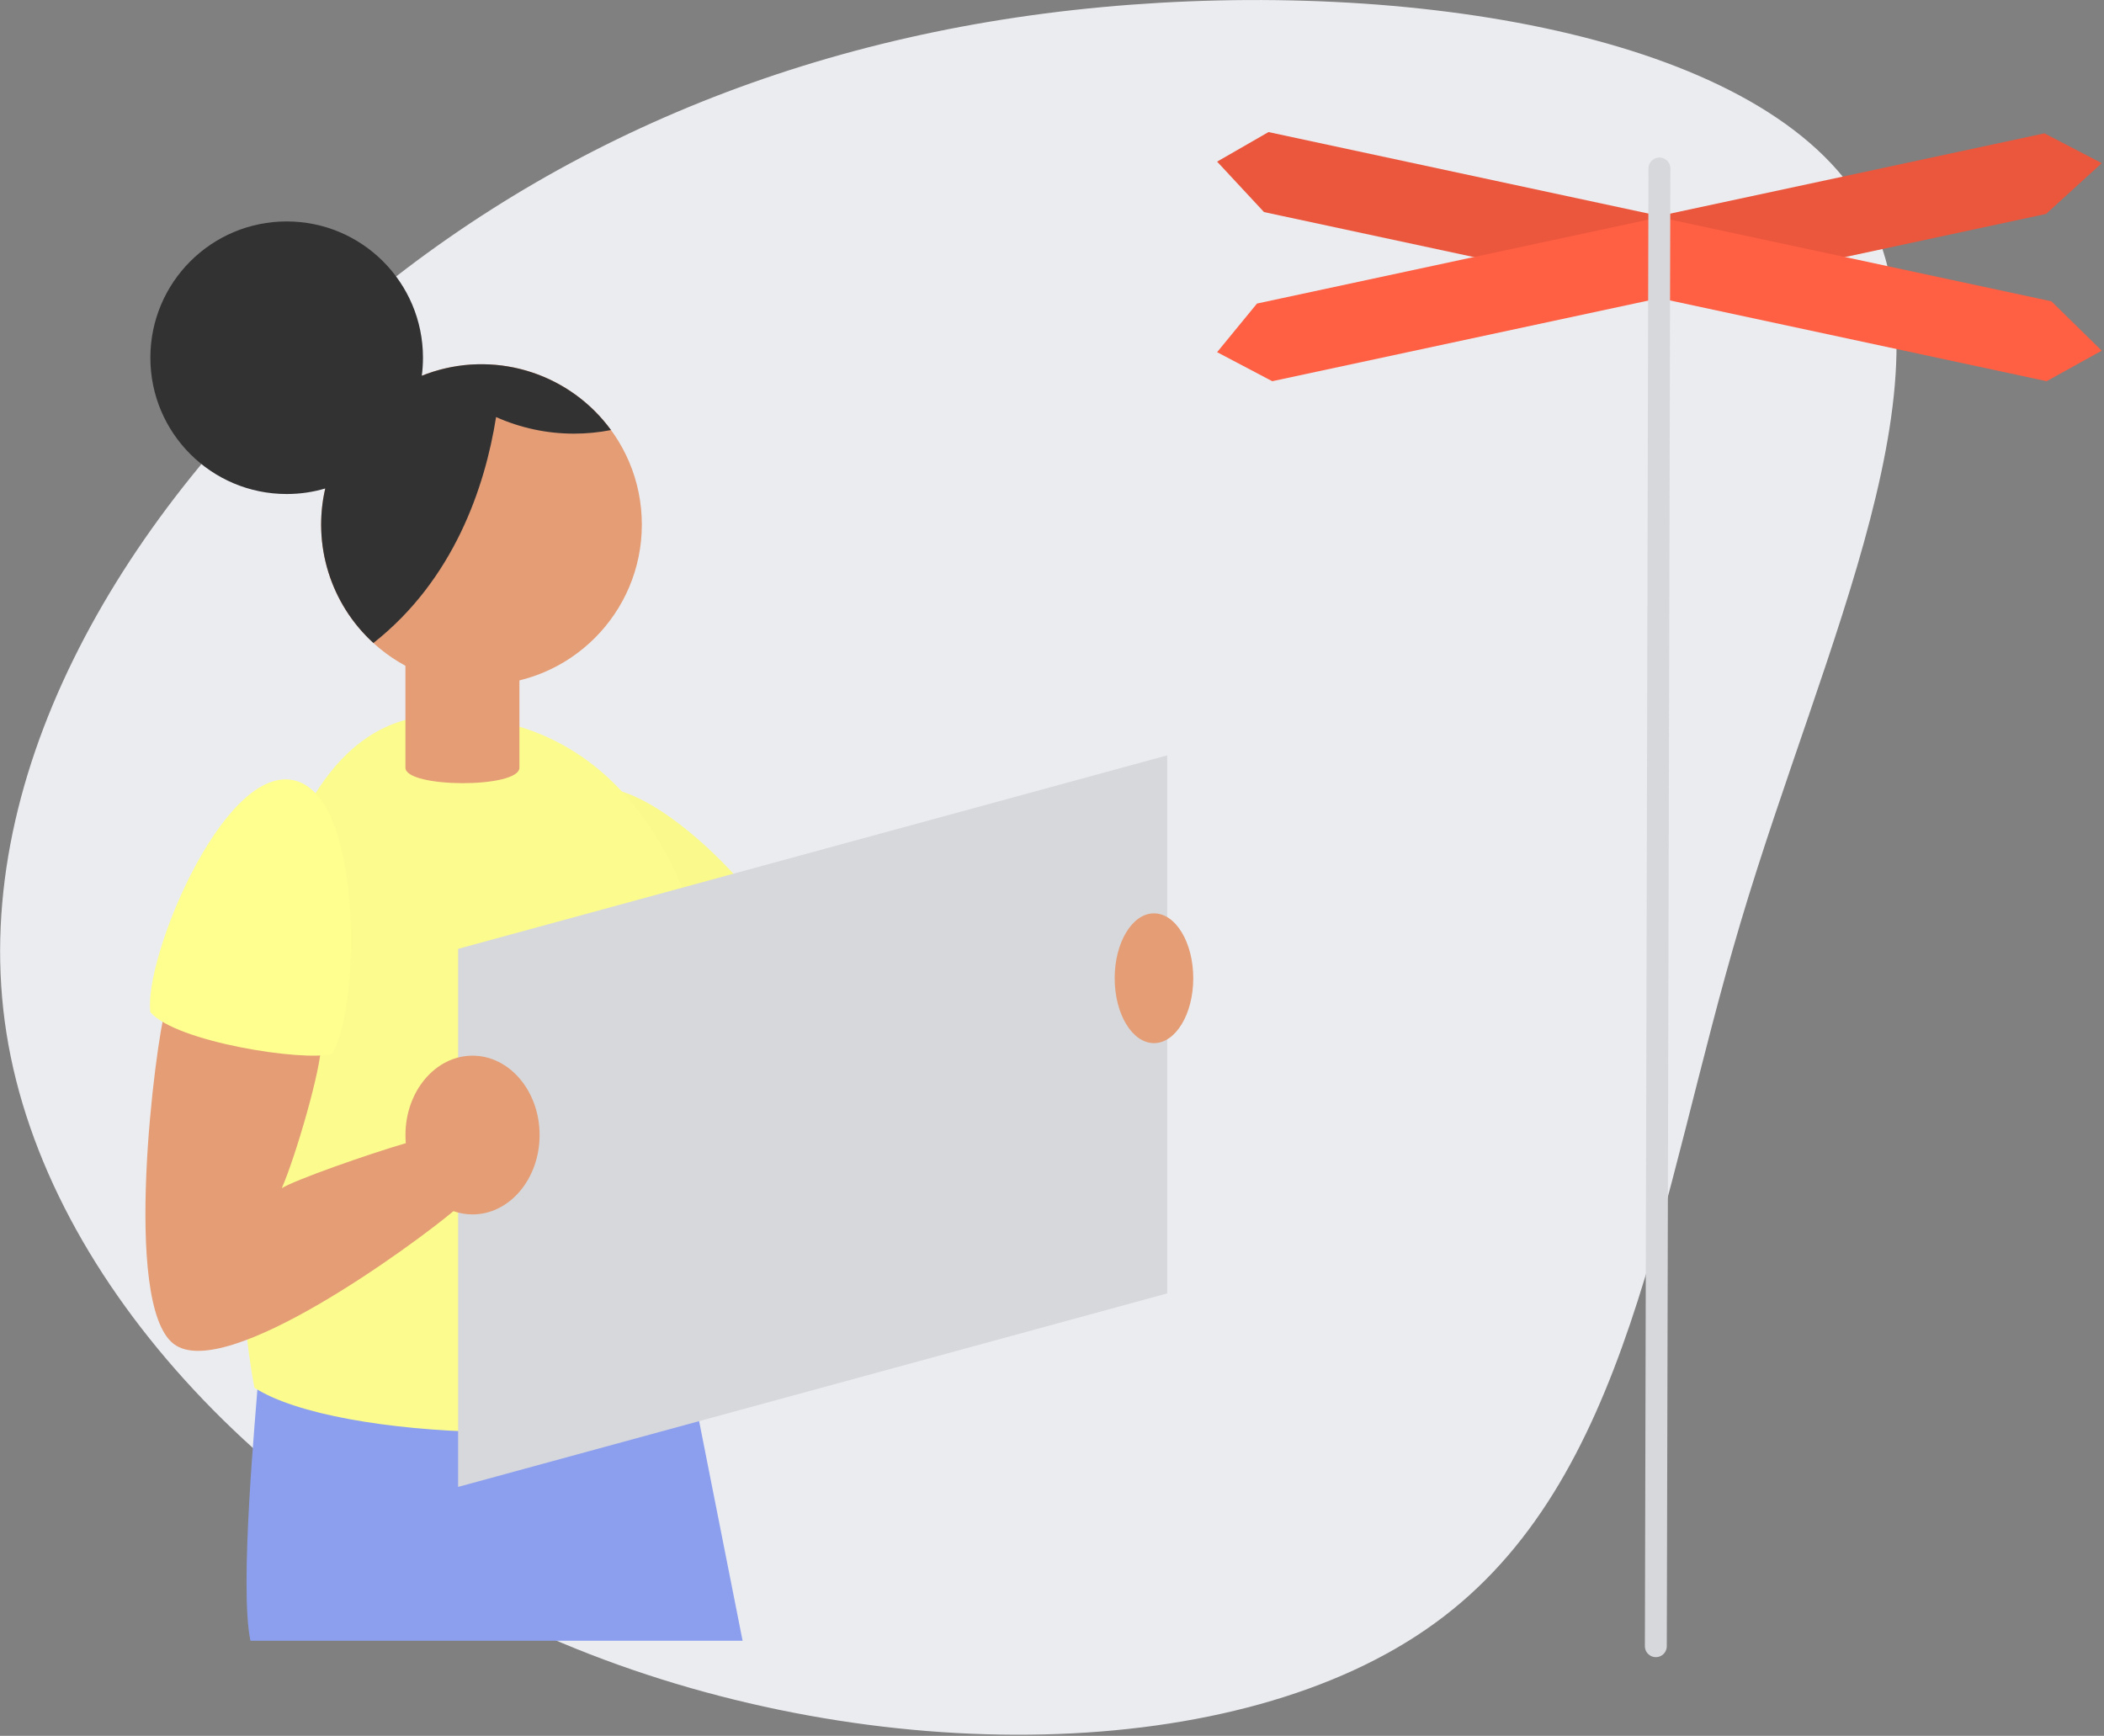 <?xml version="1.0" encoding="UTF-8"?>
<svg viewBox="0 0 223 184" version="1.1" xmlns="http://www.w3.org/2000/svg" xmlns:xlink="http://www.w3.org/1999/xlink">
    <rect x="0" y="0" width="223" height="184" fill="#808080" stroke="none"/>
    <path d="M197.105,21.214 C208.108,38.858 193.282,68.197 184.483,97.782 C175.684,127.368 172.817,157.035 152.063,172.071 C131.312,187.151 92.631,187.517 61.025,174.761 C29.42,162.005 4.891,136.212 0.685,109.519 C-3.52,82.826 12.496,55.306 34.491,35.558 C56.487,15.81 84.348,3.772 116.782,0.757 C149.216,-2.259 186.061,3.608 197.105,21.214 Z" id="Path" fill="#EBECF0" fill-rule="nonzero"></path>
    <polygon id="Path" fill="#EB573D" fill-rule="nonzero" points="216.858 22.678 175.88 31.47 175.88 22.889 216.689 14.135 222.761 17.296"></polygon>
    <polygon id="Path" fill="#EB573D" fill-rule="nonzero" points="175.88 22.889 134.446 14 129 17.133 133.971 22.48 175.88 31.47"></polygon>
    <polygon id="Path" fill="#FF5F42" fill-rule="nonzero" points="175.88 31.607 134.844 40.409 129 37.331 133.226 32.177 175.88 23.026"></polygon>
    <polygon id="Path" fill="#FF5F42" fill-rule="nonzero" points="217.423 31.938 175.88 23.026 175.88 31.607 216.917 40.409 222.761 37.171"></polygon>
    <line x1="175.88" y1="17.861" x2="175.5" y2="174.5" id="Path" stroke="#D7D8DB" stroke-width="2.321" stroke-linecap="round" stroke-linejoin="round"></line>
    <path d="M27.395,145.873 C27.102,149.932 25.344,168.267 26.545,173.92 L78.706,173.92 L73.341,146.817 L27.395,145.873 Z" id="Path" fill="#8C9FEE" fill-rule="nonzero"></path>
    <path d="M61.153,84.203 C67.667,79.851 83.465,97.234 84.18,102.401 C82.586,105.038 71.345,112.833 67.207,112.399 C62.832,108.868 54.867,88.399 61.153,84.203 Z" id="Path" fill="#FAFA8C" fill-rule="nonzero"></path>
    <path d="M46.651,75.837 C84.183,75.837 78.422,137.61 76.019,148.179 C66.46,153.551 35.829,152.801 26.967,147.104 C23.571,129.454 23.169,75.837 46.651,75.837 Z" id="Path" fill="#FCFC8E" fill-rule="nonzero"></path>
    <polygon id="Path" fill="#D7D8DB" fill-rule="nonzero" points="123.711 137.105 48.555 157.615 48.555 100.578 123.711 80.068"></polygon>
    <path d="M17.543,106.911 C17.543,106.911 34.009,108.118 34.035,110.688 C34.062,113.258 31.333,122.591 29.868,125.949 C31.323,125.049 38.925,122.376 43.011,121.179 C42.985,120.896 42.973,120.608 42.973,120.317 C42.973,115.671 46.156,111.904 50.082,111.904 C54.008,111.904 57.191,115.671 57.191,120.317 C57.191,124.964 54.008,128.73 50.082,128.73 C49.38,128.73 48.701,128.61 48.061,128.385 C44.013,131.793 23.898,146.616 18.422,142.468 C12.875,138.266 16.494,110.427 17.543,106.911 Z" id="Combined-Shape" fill="#E49D75" fill-rule="nonzero"></path>
    <circle id="Oval" fill="#E49D75" fill-rule="nonzero" cx="51.032" cy="55.605" r="16.996"></circle>
    <path d="M30.384,23.473 C38.363,23.473 44.831,29.941 44.831,37.92 C44.831,38.568 44.788,39.207 44.705,39.832 C45.102,39.671 45.506,39.526 45.916,39.397 C52.873,37.202 60.456,39.694 64.76,45.586 C63.469,45.84 62.156,45.967 60.84,45.967 C57.961,45.97 55.15,45.358 52.578,44.209 C51.403,51.65 48.091,61.447 39.577,68.159 C34.999,63.981 33.104,57.697 34.474,51.778 C33.178,52.162 31.805,52.367 30.384,52.367 C22.405,52.367 15.937,45.899 15.937,37.92 C15.937,29.941 22.405,23.473 30.384,23.473 Z" id="Combined-Shape" fill="#323233" fill-rule="nonzero"></path>
    <path d="M55.052,81.375 C55.052,83.588 42.97,83.541 42.97,81.375 L42.97,65.457 L55.052,65.457 L55.052,81.375 Z" id="Path" fill="#E49D75" fill-rule="nonzero"></path>
    <path d="M30.955,82.673 C38.677,84.001 38.17,107.482 35.131,111.722 C32.157,112.546 18.642,110.456 15.937,107.295 C15.196,101.724 23.506,81.39 30.955,82.673 Z" id="Path" fill="#FFFF8F" fill-rule="nonzero"></path>
    <ellipse id="Oval" fill="#E49D75" fill-rule="nonzero" cx="122.308" cy="103.696" rx="4.164" ry="6.878"></ellipse>
</svg>
